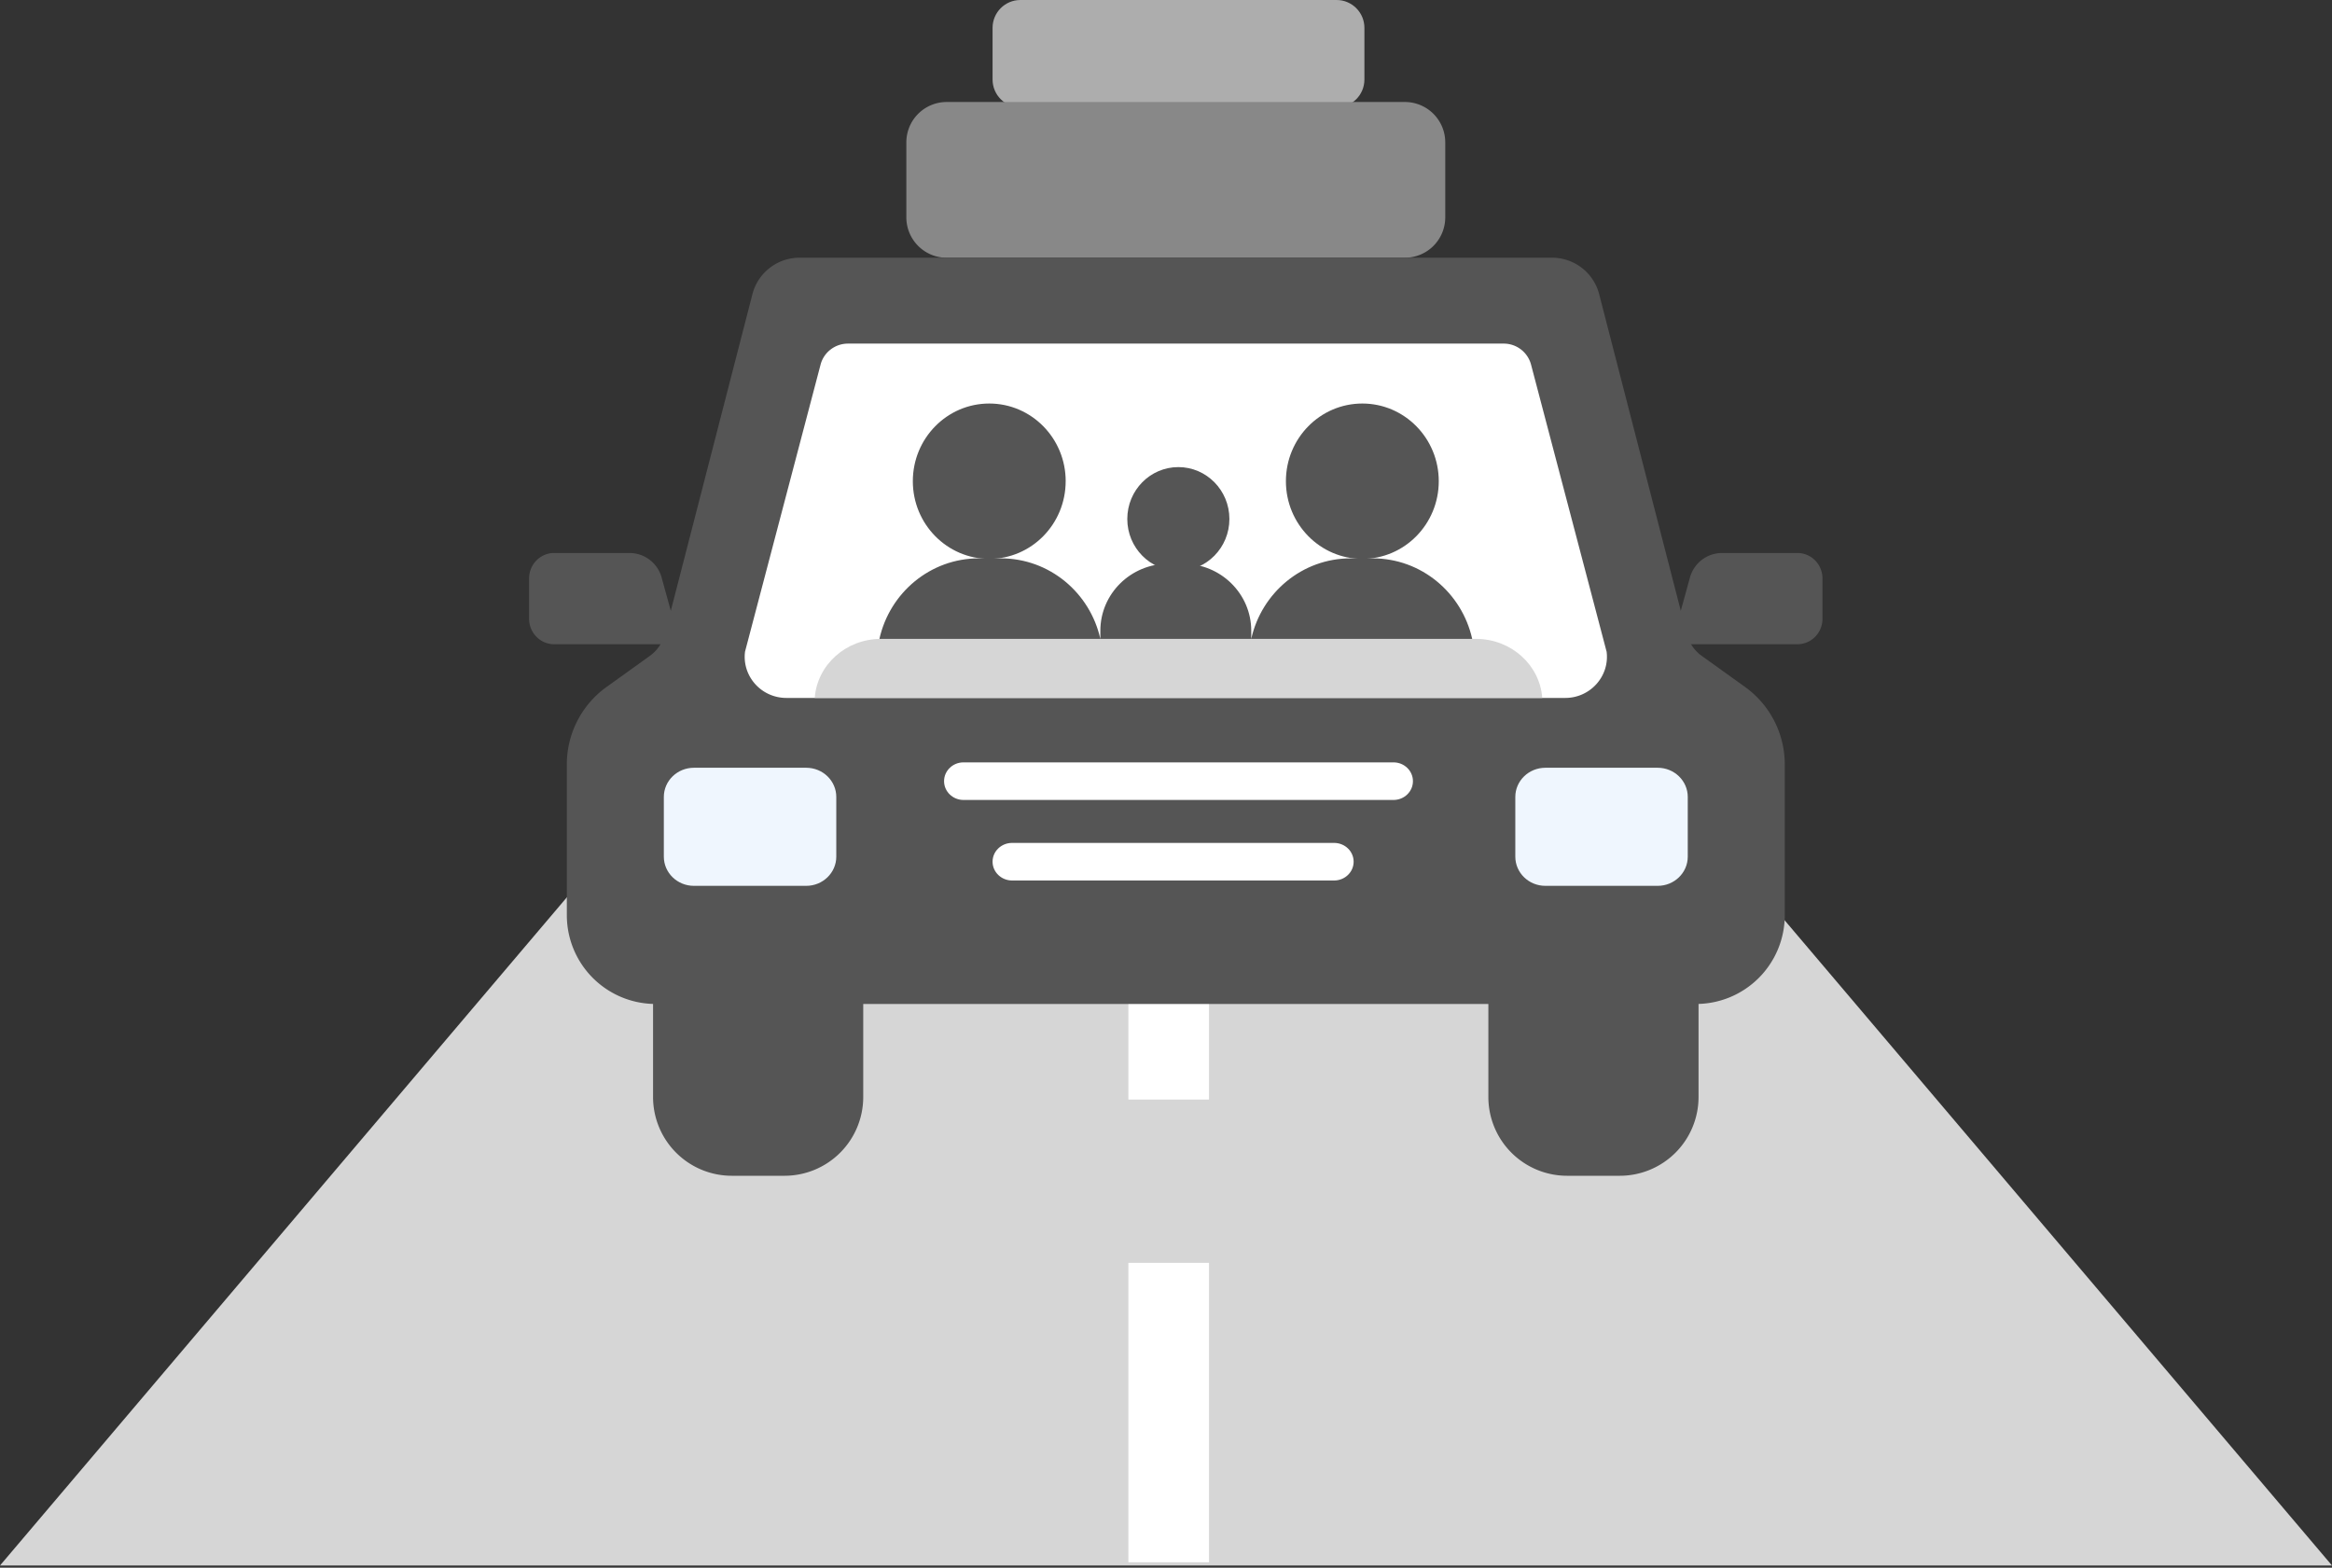 <svg xmlns="http://www.w3.org/2000/svg" width="119" height="80" viewBox="0 0 119 80">
    <rect x="0" y="0" width="119" height="80" fill="#333333" stroke="none"/>
    <g fill="none" fill-rule="evenodd">
        <path fill="#D6D6D6" d="M0 79.888L33.838 40h51.324L119 79.888z"/>
        <path fill="#FFF" d="M57.581 64.444h4.113v15.278h-4.113zM57.581 40.833h4.113v15.278h-4.113z"/>
        <g fill-rule="nonzero">
            <path fill="#555" d="M40.025 60H37.35a4.019 4.019 0 0 1-4.025-4.012V44.384H44.05v11.604A4.019 4.019 0 0 1 40.025 60zM82.65 60h-2.675a4.019 4.019 0 0 1-4.025-4.012V44.384h10.725v11.604A4.019 4.019 0 0 1 82.65 60zM91.72 28.22H87.87a1.7 1.7 0 0 0-1.635 1.256l-.936 3.4h6.42c.707 0 1.28-.58 1.28-1.296v-2.064c0-.716-.573-1.297-1.28-1.297zM28.28 28.22h3.849a1.7 1.7 0 0 1 1.635 1.256l.936 3.4h-6.42c-.707 0-1.28-.58-1.28-1.296v-2.064c0-.716.573-1.297 1.28-1.297z"/>
            <path fill="#ADADAD" d="M68.206 0H52.069c-.784 0-1.419.637-1.419 1.423v2.634c0 .785.635 1.422 1.419 1.422h16.137c.784 0 1.419-.637 1.419-1.422V1.423C69.625.637 68.99 0 68.206 0z"/>
            <path fill="#888" d="M71.693 5.205H48.307A2.06 2.06 0 0 0 46.25 7.27v3.818c0 1.14.92 2.064 2.057 2.064h23.386a2.06 2.06 0 0 0 2.057-2.064V7.269a2.06 2.06 0 0 0-2.057-2.064z"/>
            <path fill="#555" d="M86.062 32.304l-4.442-17.23a2.484 2.484 0 0 0-2.421-1.923H40.801a2.483 2.483 0 0 0-2.421 1.923l-4.442 17.23c-.108.47-.385.884-.777 1.166l-2.208 1.585a4.862 4.862 0 0 0-2.028 3.95v7.7a4.532 4.532 0 0 0 4.536 4.528h53.078a4.532 4.532 0 0 0 4.536-4.529v-7.7a4.862 4.862 0 0 0-2.028-3.949l-2.208-1.585a1.986 1.986 0 0 1-.777-1.166z"/>
            <path fill="#FFF" d="M81.983 33.254l-3.856-14.652a1.442 1.442 0 0 0-1.4-1.068H43.274c-.659 0-1.234.44-1.4 1.068l-3.856 14.652c-.159 1.254.832 2.362 2.113 2.362h39.74c1.28 0 2.272-1.108 2.113-2.362z"/>
            <path fill="#EFF6FE" d="M41.14 45.205h-5.73c-.848 0-1.535-.667-1.535-1.49v-3.046c0-.823.687-1.49 1.535-1.49h5.73c.848 0 1.535.667 1.535 1.49v3.045c0 .824-.687 1.491-1.535 1.491zM84.59 45.205h-5.73c-.848 0-1.535-.667-1.535-1.49v-3.046c0-.823.687-1.49 1.535-1.49h5.73c.848 0 1.535.667 1.535 1.49v3.045c0 .824-.687 1.491-1.535 1.491z"/>
            <path fill="#FFF" d="M71.109 40.822H49.166c-.547 0-.991-.43-.991-.959 0-.53.444-.959.991-.959H71.11c.547 0 .991.43.991.959 0 .53-.444.959-.991.959zM68.078 44.932H51.647c-.55 0-.997-.43-.997-.96s.446-.958.997-.958h16.431c.551 0 .997.429.997.959 0 .529-.446.959-.997.959z"/>
            <g fill="#555">
                <path d="M54.38 24.556c0 2.19-1.745 3.964-3.899 3.964s-3.9-1.775-3.9-3.964c0-2.19 1.746-3.964 3.9-3.964s3.9 1.775 3.9 3.964zM73.419 24.556c0 2.19-1.746 3.964-3.9 3.964s-3.9-1.775-3.9-3.964c0-2.19 1.746-3.964 3.9-3.964s3.9 1.775 3.9 3.964zM62.735 26.484c0 1.462-1.166 2.648-2.605 2.648s-2.605-1.186-2.605-2.648c0-1.463 1.166-2.648 2.605-2.648s2.605 1.185 2.605 2.648z"/>
            </g>
            <path fill="#D6D6D6" d="M78.7 35.616c-.123-1.683-1.588-3.013-3.378-3.013H44.953c-1.79 0-3.255 1.33-3.378 3.013H78.7z"/>
            <path fill="#555" d="M75.125 32.603c-.524-2.353-2.596-4.11-5.074-4.11h-1.127c-2.478 0-4.55 1.757-5.074 4.11h11.275zM63.85 32.603v-.416c0-1.889-1.555-3.42-3.474-3.42h-.752c-1.919 0-3.474 1.531-3.474 3.42v.416h7.7zM56.15 32.603c-.524-2.353-2.596-4.11-5.074-4.11H49.95c-2.478 0-4.55 1.757-5.074 4.11H56.15z"/>
        </g>
    </g>
</svg>
